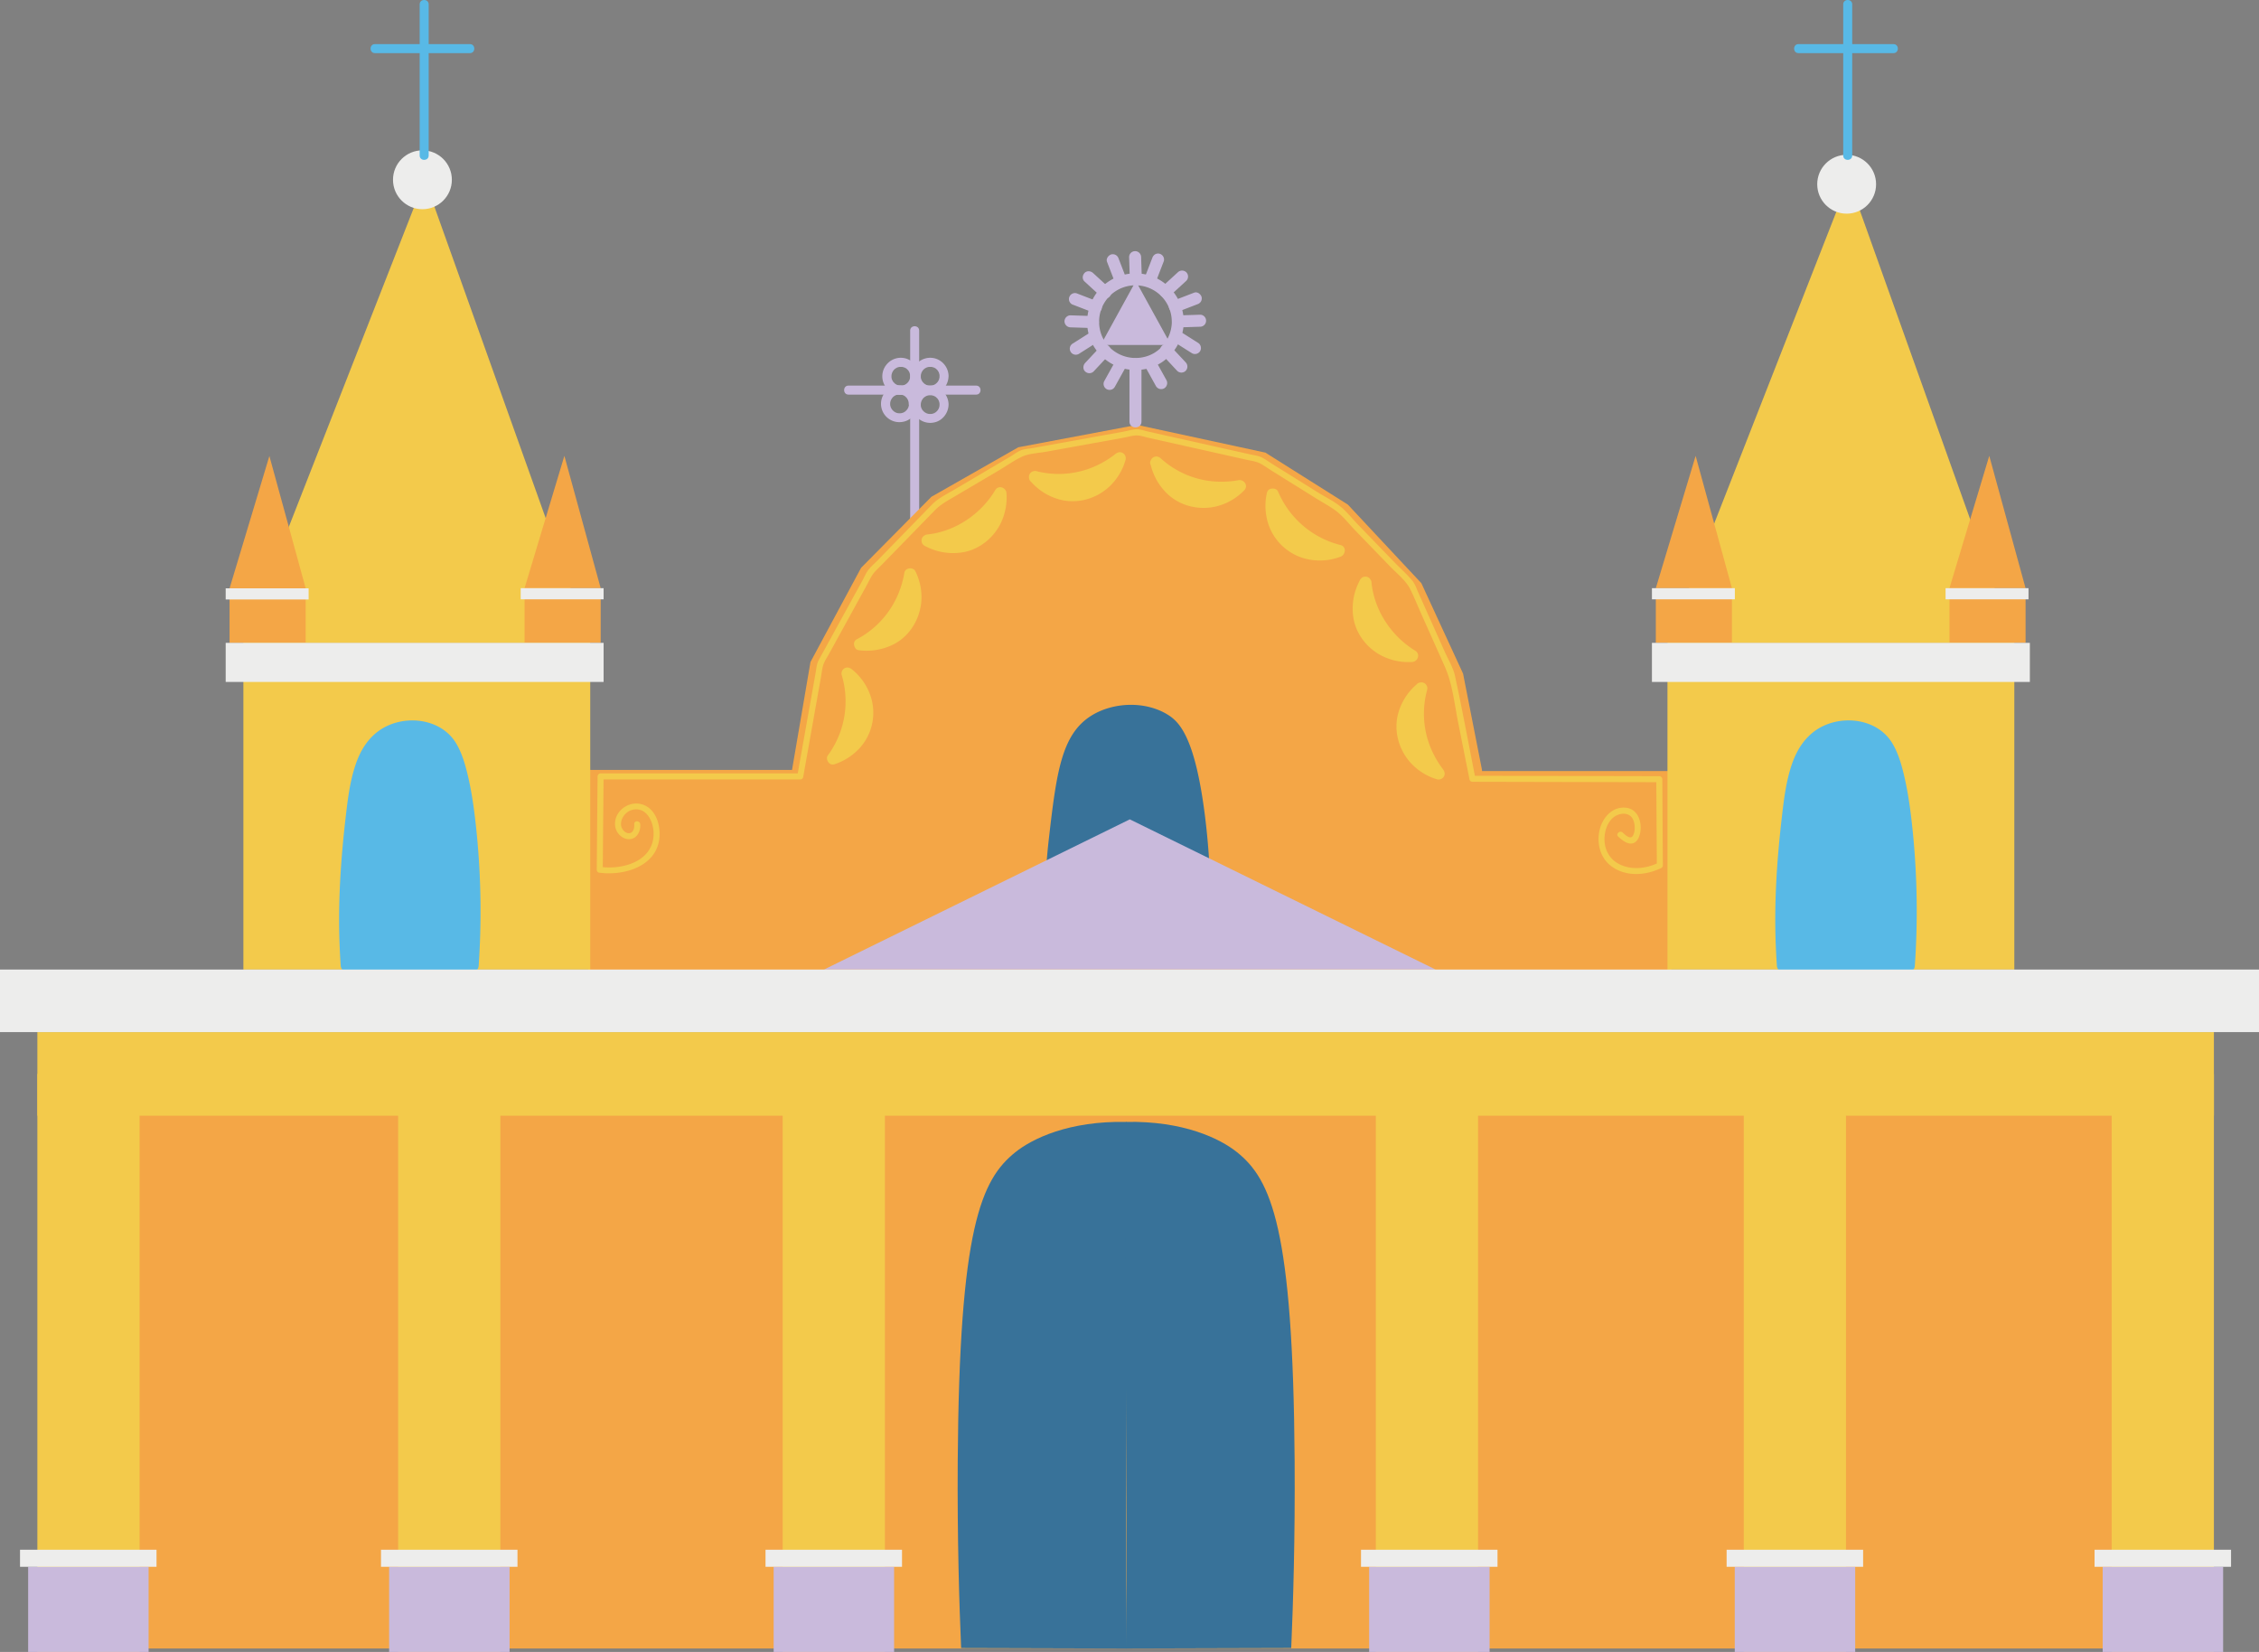 <svg id="Capa_1" data-name="Capa 1" xmlns="http://www.w3.org/2000/svg" viewBox="0 0 1916.75 1401.49"><rect x="0" y="0" width="1916.75" height="1401.49" fill="#808080" stroke="none"/><defs><style>.cls-1{fill:#f3ca4b;}.cls-2{fill:#f4a646;}.cls-3{fill:#c9badc;}.cls-4{fill:#ededec;}.cls-5{fill:#387299;}.cls-6{fill:#5b3d1d;}.cls-7{fill:#58b9e6;}</style></defs><polyline class="cls-1" points="206.5 545.39 360.44 152.52 500.82 545.39"/><polyline class="cls-1" points="1414.83 545.39 1568.77 152.52 1709.15 545.39"/><rect class="cls-2" x="194.79" y="499.12" width="64.58" height="46.39"/><polyline class="cls-2" points="194.79 499.12 228.57 386.87 259.37 499.12"/><rect class="cls-2" x="445.09" y="498.99" width="64.58" height="46.39"/><polyline class="cls-2" points="445.09 498.99 478.87 386.74 509.67 498.99"/><rect class="cls-2" x="1404.95" y="498.99" width="64.58" height="46.39"/><polyline class="cls-2" points="1404.95 498.99 1438.73 386.74 1469.53 498.99"/><rect class="cls-2" x="1654.11" y="498.99" width="64.58" height="46.39"/><polyline class="cls-2" points="1654.11 498.99 1687.88 386.74 1718.68 498.99"/><path class="cls-3" d="M971.68,513.39V341c0-4.91-7.64-4.92-7.64,0V513.39c0,4.92,7.64,4.93,7.64,0Z" transform="translate(-191.77 -60.54)"/><path class="cls-3" d="M911.7,395.32h108.35c4.92,0,4.92-7.64,0-7.64H911.7c-4.92,0-4.92,7.64,0,7.64Z" transform="translate(-191.77 -60.54)"/><path class="cls-3" d="M988.94,379.75c0,.33,0,.65,0,1,0,.73,0,.09,0-.06-.1.52-.21,1-.36,1.54-.09.3-.2.59-.31.88,0-.14.33-.67,0-.06s-.6,1.06-.94,1.58c-.5.76.36-.24-.07.07a4.61,4.61,0,0,0-.51.57c-.18.18-1.33,1.15-.61.61a11.74,11.74,0,0,1-1.28.84l-.55.29c-.62.36.54-.13-.37.16-.51.15-1,.31-1.52.42-.22.05-.93.12-.09,0l-.81.06c-.55,0-1.08,0-1.63,0s.88.2-.09,0c-.31-.07-.62-.13-.93-.22s-.59-.19-.89-.29-.59-.32,0,0c-.45-.24-.92-.46-1.35-.74-.22-.13-.42-.3-.64-.43-.48-.29.61.6-.06-.07-.43-.43-.85-.87-1.28-1.31.5.51.15.22,0,0s-.35-.5-.51-.77-.77-1.59-.43-.75a10.79,10.79,0,0,1-.48-1.49c-.06-.2-.09-.41-.14-.62-.17-.74,0,.6,0-.41a10.44,10.44,0,0,1,0-1.48c0-.17.19-1.19,0-.26l.12-.63c.12-.51.28-1,.45-1.5.3-.95-.39.62.1-.23.15-.27.29-.55.44-.81l.42-.65c.12-.19.58-.68,0-.08.34-.38.68-.76,1.05-1.11l.32-.29c-.44.37.33-.24.35-.25a14.16,14.16,0,0,1,1.61-.91c-.13.07-.73.26,0,0l.89-.29.61-.15s1-.19.44-.1.44,0,.46,0c.27,0,.54,0,.82,0s.54,0,.81,0c.9,0-.53-.16.26,0,.61.16,1.21.32,1.81.51.88.29-.33-.28.09,0s.66.33,1,.51l.52.33.5.35c-.37-.28-.39-.29-.06,0l1.08,1.08c.69.69-.37-.63.17.18.17.26.34.51.5.78s.29.54.44.81c.39.68-.16-.6.11.23.19.6.35,1.2.51,1.81,0,.18.07.73,0-.06,0,.43.07.86.07,1.3a3.83,3.83,0,0,0,7.65,0,15.81,15.81,0,0,0-10.35-14.66,15.55,15.55,0,0,0-17.06,4.55A15.55,15.55,0,0,0,984.12,395c7.24-1.3,12.37-8.06,12.47-15.25a3.83,3.83,0,0,0-7.65,0Z" transform="translate(-191.77 -60.54)"/><path class="cls-3" d="M964,379.75c0,.33,0,.65,0,1,0,.73,0,.09,0-.06a11.85,11.85,0,0,1-.36,1.54c-.09.3-.2.59-.31.88,0-.14.34-.67,0-.06s-.6,1.06-.94,1.58c-.5.76.36-.24-.06.07a5.68,5.68,0,0,0-.52.57c-.18.18-1.32,1.15-.6.61a11,11,0,0,1-1.29.84l-.55.29c-.62.36.54-.13-.37.16-.5.15-1,.31-1.51.42-.22.05-.94.12-.09,0l-.81.06c-.55,0-1.09,0-1.64,0s.89.2-.09,0c-.31-.07-.62-.13-.93-.22s-.59-.19-.89-.29-.59-.32.05,0c-.45-.24-.91-.46-1.35-.74-.22-.13-.42-.3-.63-.43-.49-.29.6.6-.07-.07-.43-.43-.85-.87-1.28-1.31.5.51.16.22,0,0s-.35-.5-.5-.77-.78-1.59-.44-.75a10.79,10.79,0,0,1-.48-1.49c0-.2-.09-.41-.14-.62-.17-.74,0,.6,0-.41a12.18,12.18,0,0,1,0-1.48c0-.17.19-1.19,0-.26l.12-.63c.12-.51.29-1,.45-1.5.3-.95-.39.62.1-.23.16-.27.29-.55.45-.81s.27-.43.41-.65.58-.68,0-.08c.34-.38.68-.76,1.06-1.11,0,0,.75-.68.31-.29s.33-.24.35-.25a15.07,15.07,0,0,1,1.61-.91c-.13.07-.72.26-.05,0l.89-.29.62-.15s1-.19.43-.1.44,0,.46,0c.27,0,.54,0,.82,0s.54,0,.81,0c.9,0-.53-.16.26,0,.61.16,1.21.32,1.82.51.88.29-.34-.28.08,0s.66.33,1,.51l.51.33.51.35c-.37-.28-.39-.29-.07,0l1.09,1.08c.69.69-.38-.63.16.18.17.26.34.51.5.78s.29.54.44.81c.4.68-.16-.6.11.23.2.6.35,1.2.51,1.81,0,.18.07.73,0-.06,0,.43.06.86.07,1.3a3.82,3.82,0,1,0,7.64,0,15.81,15.81,0,0,0-10.35-14.66,15.55,15.55,0,0,0-17.06,4.55A15.56,15.56,0,0,0,959.21,395c7.24-1.3,12.37-8.06,12.47-15.25a3.82,3.82,0,1,0-7.64,0Z" transform="translate(-191.77 -60.54)"/><path class="cls-3" d="M963,403.26c0,.33,0,.65,0,1,0,.73,0,.09,0-.06a13.79,13.79,0,0,1-.37,1.54,9.18,9.18,0,0,1-.31.88c.06-.14.34-.67,0-.06s-.61,1.06-1,1.58c-.5.76.36-.24-.06.07a5.68,5.68,0,0,0-.52.57c-.17.18-1.32,1.15-.6.61a11,11,0,0,1-1.29.84l-.54.29c-.63.36.54-.13-.38.16-.5.15-1,.31-1.51.42-.22,0-.93.12-.09,0l-.81.06c-.55,0-1.09,0-1.63-.05s.88.21-.1,0c-.31-.07-.62-.13-.92-.22s-.6-.19-.9-.29-.59-.32.06,0c-.46-.25-.92-.46-1.36-.74-.21-.13-.41-.3-.63-.43-.48-.29.6.59-.06-.07-.44-.43-.86-.88-1.28-1.31.49.5.15.22,0,0s-.34-.51-.5-.77-.77-1.59-.44-.75a12.33,12.33,0,0,1-.48-1.49c-.05-.2-.09-.41-.14-.62-.17-.74,0,.6-.05-.41a14.63,14.63,0,0,1,0-1.48c0-.17.19-1.19,0-.27,0-.2.07-.41.12-.62.11-.51.28-1,.44-1.51.31-.94-.38.63.11-.22.15-.27.28-.55.44-.81s.28-.43.42-.65.58-.68,0-.08c.34-.38.67-.76,1-1.11,0,0,.75-.68.31-.3s.34-.23.36-.24a13.34,13.34,0,0,1,1.61-.91c-.13.07-.73.26-.06,0l.9-.29c.2-.05.4-.11.61-.15,0,0,1-.19.43-.1s.45,0,.46,0c.27,0,.55,0,.82,0s.54,0,.82,0c.89,0-.54-.16.25,0,.62.16,1.22.32,1.82.51.88.29-.34-.28.09,0a9.55,9.55,0,0,0,.95.51c.17.1.35.21.52.33l.5.35c-.37-.28-.39-.29-.06,0l1.08,1.09c.69.69-.38-.63.16.18.17.26.35.51.5.78s.29.54.45.81c.39.68-.16-.6.1.22.2.61.36,1.2.51,1.82.05.18.07.73,0-.06,0,.43.06.86.07,1.3a3.82,3.82,0,1,0,7.64,0,15.82,15.82,0,0,0-10.34-14.66,15.57,15.57,0,0,0-17.07,4.55,15.56,15.56,0,0,0,15,25.36c7.24-1.3,12.36-8.06,12.46-15.25a3.85,3.85,0,0,0-3.82-3.82A3.89,3.89,0,0,0,963,403.26Z" transform="translate(-191.77 -60.54)"/><path class="cls-3" d="M988.94,403.83c0,.33,0,.66,0,1,0,.74,0,.1,0-.05-.1.52-.21,1-.36,1.54-.09.29-.2.59-.31.88,0-.14.33-.68,0-.07s-.6,1.07-.94,1.59c-.5.76.36-.25-.07.07a4,4,0,0,0-.51.57c-.18.18-1.33,1.15-.61.61a11.74,11.74,0,0,1-1.28.84l-.55.28c-.62.36.54-.12-.37.16-.51.16-1,.32-1.52.43-.22,0-.93.12-.09,0l-.81.06c-.55,0-1.08,0-1.63-.05s.88.2-.09,0c-.31-.07-.62-.13-.93-.22s-.59-.19-.89-.29-.59-.32,0,0c-.45-.25-.92-.46-1.35-.74-.22-.14-.42-.3-.64-.43-.48-.29.61.59-.06-.07l-1.28-1.32c.5.51.15.22,0,.05s-.35-.51-.51-.77-.77-1.6-.43-.75a11.24,11.24,0,0,1-.48-1.49c-.06-.21-.09-.41-.14-.62-.17-.74,0,.59,0-.42a10.3,10.3,0,0,1,0-1.47c0-.17.19-1.19,0-.27l.12-.62a15.44,15.44,0,0,1,.45-1.51c.3-.94-.39.63.1-.23.15-.26.29-.54.44-.81l.42-.64c.12-.19.58-.68,0-.08.34-.39.68-.76,1.05-1.11,0,0,.76-.68.32-.3s.33-.23.35-.24a14.16,14.16,0,0,1,1.61-.91c-.13.06-.73.26,0,0,.3-.1.59-.21.89-.29s.41-.11.61-.15c0,0,1-.19.44-.1s.44,0,.46,0c.27,0,.54,0,.82,0l.81,0c.9,0-.53-.16.26,0,.61.16,1.21.31,1.81.51.88.28-.33-.29.09,0s.66.33,1,.51a5.69,5.69,0,0,1,.52.33l.5.35c-.37-.28-.39-.29-.06,0l1.08,1.08c.69.69-.37-.63.17.19.17.26.34.51.5.77s.29.55.44.81c.39.69-.16-.59.11.23.19.61.35,1.2.51,1.82,0,.18.07.73,0-.07,0,.44.07.87.07,1.3a3.83,3.83,0,1,0,7.65,0,15.83,15.83,0,0,0-10.35-14.66,15.58,15.58,0,0,0-17.06,4.56,15.56,15.56,0,0,0,14.94,25.36c7.24-1.31,12.37-8.06,12.47-15.26a3.83,3.83,0,0,0-7.65,0Z" transform="translate(-191.77 -60.54)"/><rect class="cls-2" x="49.66" y="943.63" width="1815.88" height="454.94"/><path class="cls-2" d="M1610,714.71H1449.24l0-1q-8-40.83-16.06-81.67l-35.38-76.71q-31.18-33.35-62.38-66.7l-70-44.11L1156.53,421l-100.71,19-73.75,42L922.4,542.27,879.45,622.2Q871.62,668,863.8,713.72h-173V884.87H919.11l474.14,1H1610Z" transform="translate(-191.77 -60.54)"/><rect class="cls-1" x="206.51" y="545.39" width="294.31" height="277.16"/><rect class="cls-4" x="191.5" y="545.39" width="320.66" height="33.16"/><rect class="cls-1" x="1414.83" y="545.39" width="294.31" height="277.16"/><rect class="cls-4" x="1401.66" y="545.39" width="320.66" height="33.16"/><rect class="cls-1" x="31.7" y="911.09" width="86.73" height="490.4"/><rect class="cls-1" x="337.82" y="911.09" width="86.73" height="490.4"/><rect class="cls-1" x="1791.76" y="911.09" width="86.73" height="490.4"/><rect class="cls-1" x="1479.58" y="911.09" width="86.73" height="490.4"/><rect class="cls-1" x="1167.39" y="911.09" width="86.73" height="490.4"/><rect class="cls-1" x="664.09" y="911.09" width="86.73" height="490.4"/><path class="cls-5" d="M1080,878.65a544.35,544.35,0,0,1,1.68-106.14c6.5-56.6,10.71-89,36.15-104.85,18.81-11.7,46.28-12.48,65.08-.6,9.77,6.18,23,19.43,31.33,86.17a613,613,0,0,1,2.61,125.55Z" transform="translate(-191.77 -60.54)"/><path class="cls-6" d="M1212.65,1035.23" transform="translate(-191.77 -60.54)"/><path class="cls-6" d="M1212.65,1040.33c6.55,0,6.56-10.19,0-10.19s-6.57,10.19,0,10.19Z" transform="translate(-191.77 -60.54)"/><path class="cls-7" d="M485.94,879.71a590.41,590.41,0,0,1,1.31-97.87c5.07-52.19,8.36-82.09,28.24-96.68,14.69-10.78,36.15-11.51,50.83-.55,7.64,5.7,17.94,17.91,24.48,79.45a665.21,665.21,0,0,1,2,115.76Z" transform="translate(-191.77 -60.54)"/><path class="cls-7" d="M491,879.71c-2.43-36-1.31-71.74,2.26-107.57C494.9,756,496.41,739.8,500,724c.7-3.13,1.5-6.24,2.44-9.3.43-1.38.88-2.76,1.37-4.12.23-.65.48-1.31.73-2,.1-.26.82-2,.55-1.38a57.62,57.62,0,0,1,3.63-7.08c.6-1,1.23-1.95,1.89-2.89.13-.18,1.19-1.58.55-.77.46-.59.94-1.16,1.43-1.72a41.52,41.52,0,0,1,5.11-4.9c.76-.62.19-.15,0,0l1-.72q1.26-.89,2.58-1.68a37.36,37.36,0,0,1,5.32-2.69,39.92,39.92,0,0,1,23.56-2,35.58,35.58,0,0,1,11.07,4.53c.87.54,1.7,1.15,2.54,1.74.52.36.45.71-.4-.32a7.69,7.69,0,0,0,1,.84,29,29,0,0,1,2.26,2.17c.35.38.69.78,1,1.17.19.22.36.47.55.68-.3-.34-.61-.86,0,0a53.17,53.17,0,0,1,4.68,8.29c.14.31.71,1.66.19.42.2.47.39.93.57,1.4.43,1.07.83,2.15,1.21,3.23.85,2.43,1.61,4.88,2.3,7.36,4.24,15.11,6.44,30.8,8.19,46.36a661.62,661.62,0,0,1,3.31,103.33q-.36,8-.9,15.89l5.1-5.09-106.9-.12c-6.56,0-6.57,10.19,0,10.2l106.9.11a5.2,5.2,0,0,0,5.09-5.1,671.07,671.07,0,0,0-1.55-111.08c-1.71-17.23-3.83-34.58-7.91-51.43-2.2-9.11-5-18.56-9.93-26.6-13.53-21.9-46.19-24.5-66-9.68-9.45,7.07-15.28,17.05-19,28.08-4.91,14.39-6.73,29.8-8.47,44.83-4.2,36.26-6.61,72.54-5.11,109.06q.33,8.36.91,16.71a5.22,5.22,0,0,0,5.1,5.1C488.55,884.81,491.22,882.47,491,879.71Z" transform="translate(-191.77 -60.54)"/><path class="cls-7" d="M1704.54,879.71a591.52,591.52,0,0,1,1.31-97.87c5.08-52.19,8.37-82.09,28.24-96.68,14.7-10.78,36.16-11.51,50.84-.55,7.64,5.7,17.93,17.91,24.47,79.45a665.21,665.21,0,0,1,2,115.76Z" transform="translate(-191.77 -60.54)"/><path class="cls-7" d="M1709.64,879.71c-2.44-36-1.32-71.74,2.26-107.57,1.6-16.1,3.11-32.34,6.67-48.16.71-3.13,1.5-6.24,2.45-9.3.42-1.38.87-2.76,1.36-4.12.24-.65.48-1.31.73-2,.11-.26.83-2,.55-1.38a60.55,60.55,0,0,1,3.63-7.08c.6-1,1.23-1.95,1.89-2.89.13-.18,1.19-1.58.56-.77.46-.59.93-1.16,1.43-1.72a41.52,41.52,0,0,1,5.11-4.9c.75-.62.18-.15,0,0l1-.72c.84-.59,1.69-1.15,2.57-1.68a38.45,38.45,0,0,1,5.32-2.69,40,40,0,0,1,23.57-2,35.52,35.52,0,0,1,11.06,4.53c.88.54,1.7,1.15,2.55,1.74.52.36.44.71-.41-.32a8.38,8.38,0,0,0,1,.84,27.28,27.28,0,0,1,2.26,2.17c.36.38.69.78,1,1.17.19.22.36.47.55.68-.3-.34-.61-.86,0,0a52.38,52.38,0,0,1,4.68,8.29c.14.31.72,1.66.2.42l.57,1.4c.42,1.07.82,2.15,1.2,3.23.85,2.43,1.61,4.88,2.31,7.36,4.24,15.11,6.44,30.8,8.18,46.36a661.62,661.62,0,0,1,3.31,103.33c-.23,5.3-.54,10.6-.89,15.89l5.09-5.09-106.9-.12c-6.56,0-6.57,10.19,0,10.2l106.9.11a5.22,5.22,0,0,0,5.1-5.1A672.16,672.16,0,0,0,1815,768.74c-1.7-17.23-3.83-34.58-7.9-51.43-2.2-9.11-5-18.56-9.94-26.6-13.52-21.9-46.18-24.5-66-9.68-9.44,7.07-15.28,17.05-19.05,28.08-4.91,14.39-6.73,29.8-8.47,44.83-4.2,36.26-6.61,72.54-5.11,109.06q.35,8.36.91,16.71a5.22,5.22,0,0,0,5.1,5.1C1707.15,884.81,1709.82,882.47,1709.64,879.71Z" transform="translate(-191.77 -60.54)"/><rect class="cls-3" x="23.89" y="1329.24" width="102.2" height="72.25"/><rect class="cls-4" x="16.99" y="1314.77" width="115.82" height="14.47"/><rect class="cls-3" x="330.17" y="1329.24" width="102.2" height="72.25"/><rect class="cls-4" x="323.27" y="1314.77" width="115.82" height="14.47"/><rect class="cls-3" x="656.44" y="1329.24" width="102.2" height="72.25"/><rect class="cls-4" x="649.54" y="1314.77" width="115.82" height="14.47"/><rect class="cls-3" x="1161.71" y="1329.24" width="102.2" height="72.25"/><rect class="cls-4" x="1154.81" y="1314.77" width="115.82" height="14.47"/><rect class="cls-3" x="1471.93" y="1329.24" width="102.2" height="72.25"/><rect class="cls-4" x="1465.03" y="1314.77" width="115.82" height="14.47"/><rect class="cls-3" x="1784.12" y="1329.24" width="102.2" height="72.25"/><rect class="cls-4" x="1777.22" y="1314.77" width="115.82" height="14.47"/><polyline class="cls-3" points="704.98 822.54 1218.1 822.54 958.63 695.13 699.16 822.54"/><path class="cls-3" d="M1186.07,333.46c-.12,12.59-7.93,24.54-20,28.89a31.35,31.35,0,0,1-34.75-9.27c-8.28-9.83-9.19-24.42-2.68-35.38a30.85,30.85,0,0,1,57.38,15.76c.07,6.56,10.26,6.57,10.19,0a41.62,41.62,0,0,0-27.11-38.6,41.2,41.2,0,0,0-45.41,12.29c-10.93,13.4-12.74,32.58-3.68,47.51a41.58,41.58,0,0,0,43.5,19c19-3.72,32.52-21.12,32.7-40.19C1196.33,326.9,1186.14,326.9,1186.07,333.46Z" transform="translate(-191.77 -60.54)"/><path class="cls-3" d="M1150.12,369.41v48.81c0,6.55,10.19,6.56,10.19,0V369.41c0-6.56-10.19-6.57-10.19,0Z" transform="translate(-191.77 -60.54)"/><path class="cls-3" d="M1138.17,366.84l-8.1,14.61-1.15,2.08a5.1,5.1,0,1,0,8.8,5.15l8.09-14.61L1147,372a5.1,5.1,0,1,0-8.8-5.14Z" transform="translate(-191.77 -60.54)"/><path class="cls-3" d="M1125.5,354.56l-11.41,12.21-1.59,1.7c-1.82,1.95-2.08,5.31,0,7.21a5.16,5.16,0,0,0,7.2,0l11.42-12.21,1.59-1.7a5.1,5.1,0,1,0-7.21-7.21Z" transform="translate(-191.77 -60.54)"/><path class="cls-3" d="M1118.24,341.71l-14.11,8.94-2,1.26a5.1,5.1,0,1,0,5.15,8.8l14.1-8.95,2-1.25c2.25-1.43,3.36-4.6,1.83-7a5.17,5.17,0,0,0-7-1.83Z" transform="translate(-191.77 -60.54)"/><path class="cls-3" d="M1119.12,328.67l-16.64-.53-2.4-.08a5.12,5.12,0,0,0-5.09,5.09,5.19,5.19,0,0,0,5.09,5.1l16.64.54,2.4.08a5.15,5.15,0,0,0,5.09-5.1,5.21,5.21,0,0,0-5.09-5.1Z" transform="translate(-191.77 -60.54)"/><path class="cls-3" d="M1123,316.21l-15.57-6-2.21-.85a5.08,5.08,0,0,0-3.92.51,5.09,5.09,0,0,0,1.21,9.31l15.57,6,2.21.85a5.16,5.16,0,0,0,3.93-.52,5.09,5.09,0,0,0-1.22-9.31Z" transform="translate(-191.77 -60.54)"/><path class="cls-3" d="M1133.22,305l-12.28-11.27-1.75-1.6c-2-1.8-5.29-2.09-7.21,0s-2.09,5.28,0,7.21l12.29,11.27,1.75,1.6c2,1.8,5.29,2.09,7.2,0a5.16,5.16,0,0,0,0-7.21Z" transform="translate(-191.77 -60.54)"/><path class="cls-3" d="M1147.76,297.67l-6-15.55-.85-2.21a5.55,5.55,0,0,0-2.34-3,5.25,5.25,0,0,0-3.93-.52c-2.41.78-4.59,3.61-3.56,6.27l6,15.55.86,2.21a5.49,5.49,0,0,0,2.34,3.05,5.19,5.19,0,0,0,3.93.51c2.41-.78,4.59-3.6,3.56-6.27Z" transform="translate(-191.77 -60.54)"/><path class="cls-3" d="M1160.63,297.52l-.55-16.64-.08-2.4a5.1,5.1,0,0,0-10.19,0l.55,16.64.08,2.4c.09,2.66,2.28,5.22,5.09,5.09a5.17,5.17,0,0,0,5.1-5.09Z" transform="translate(-191.77 -60.54)"/><path class="cls-3" d="M1163.37,371.45l8.09,14.61,1.16,2.09a5.14,5.14,0,0,0,7,1.82,5.2,5.2,0,0,0,1.83-7l-8.09-14.61-1.16-2.08a5.14,5.14,0,0,0-7-1.83,5.2,5.2,0,0,0-1.83,7Z" transform="translate(-191.77 -60.54)"/><path class="cls-3" d="M1177.63,361.24,1189,373.45l1.59,1.7a5.15,5.15,0,0,0,7.21,0,5.2,5.2,0,0,0,0-7.21l-11.42-12.21-1.59-1.7a5.13,5.13,0,0,0-7.2,0,5.2,5.2,0,0,0,0,7.21Z" transform="translate(-191.77 -60.54)"/><path class="cls-3" d="M1187,350l14.1,8.94,2,1.25a5.14,5.14,0,0,0,7-1.82,5.22,5.22,0,0,0-1.82-7l-14.11-8.94-2-1.25a5.13,5.13,0,0,0-7,1.83,5.2,5.2,0,0,0,1.83,7Z" transform="translate(-191.77 -60.54)"/><path class="cls-3" d="M1191.22,338.33l16.64-.54,2.4-.07a5.1,5.1,0,0,0,0-10.19l-16.64.53-2.4.08a5.1,5.1,0,0,0,0,10.19Z" transform="translate(-191.77 -60.54)"/><path class="cls-3" d="M1190,325.5l15.56-6,2.21-.85a5.49,5.49,0,0,0,3-2.34,5.19,5.19,0,0,0,.51-3.93c-.78-2.41-3.6-4.58-6.26-3.56l-15.57,6-2.21.85a5.53,5.53,0,0,0-3,2.34,5.17,5.17,0,0,0-.51,3.92c.78,2.42,3.6,4.59,6.27,3.56Z" transform="translate(-191.77 -60.54)"/><path class="cls-3" d="M1184.32,311.63l12.29-11.27,1.74-1.61a5.12,5.12,0,0,0,0-7.2,5.19,5.19,0,0,0-7.2,0l-12.29,11.27-1.75,1.6a5.14,5.14,0,0,0,0,7.21,5.22,5.22,0,0,0,7.21,0Z" transform="translate(-191.77 -60.54)"/><path class="cls-3" d="M1172.41,299.85l6-15.55.86-2.21a5.11,5.11,0,0,0-.52-3.93,5.24,5.24,0,0,0-3-2.34,5.18,5.18,0,0,0-3.93.51,5.84,5.84,0,0,0-2.34,3.05l-6,15.55-.86,2.21a5.1,5.1,0,0,0,7.49,5.76,5.94,5.94,0,0,0,2.34-3Z" transform="translate(-191.77 -60.54)"/><polygon class="cls-3" points="933.95 292.67 993.58 292.67 963.76 238.49 933.95 292.67"/><circle class="cls-4" cx="1566.88" cy="156.3" r="24.97"/><circle class="cls-4" cx="358.43" cy="152.52" r="24.97"/><path class="cls-7" d="M1763.37,192.47V64.23c0-4.92-7.64-4.92-7.64,0V192.47c0,4.92,7.64,4.92,7.64,0Z" transform="translate(-191.77 -60.54)"/><path class="cls-7" d="M1717.77,105.61h80.61c4.92,0,4.93-7.65,0-7.65h-80.61c-4.91,0-4.92,7.65,0,7.65Z" transform="translate(-191.77 -60.54)"/><path class="cls-1" d="M729.92,759.79c.31,3.36-.92,8.27-5.42,7.54-3-.48-5.49-3.88-5.77-6.78-.55-5.7,4-11.56,9.44-12.91,12-3,17.94,9.64,18.17,19.46.54,23.69-25.44,31.55-45,28.88l1.87,2.46q.36-39.59.71-79.18l-2.54,2.55h169.4a2.56,2.56,0,0,0,2.46-1.87q7.6-42.7,15.2-85.42c.66-3.74.94-7.89,2.45-11.4,1.15-2.65,2.88-5.24,4.27-7.77q5.54-10.1,11.09-20.18,10.23-18.64,20.47-37.27c1.69-3.08,3.21-6.37,5.11-9.32,2.1-3.26,5.21-5.91,7.9-8.67l14.88-15.27L985,493.46c5.11-5.24,11.31-8.47,17.57-12.17l19.85-11.71,16.79-9.91c6.51-3.84,13-8.56,19.85-11.72,6-2.76,13.9-3,20.39-4.17l23-4.17,42.48-7.7c3.45-.63,7.12-1.72,10.62-1.93s7.37,1.24,10.8,2l20.76,4.64,43.26,9.69,19,4.26c3.72.83,7.87,1.29,11.3,3,3.69,1.86,7.17,4.47,10.68,6.66l36.6,22.81c5.55,3.46,11.47,6.64,16.78,10.46,6.33,4.57,11.6,11.5,17,17.11l29.57,30.55c5.74,5.93,13.41,11.91,17.09,19.32,3.44,6.94,6.35,14.22,9.51,21.3q9.88,22.11,19.76,44.24c6.55,14.66,8.21,31.69,11.34,47.41q4.83,24.25,9.67,48.5a2.55,2.55,0,0,0,2.45,1.87l158.55.34-2.55-2.55q.22,36.55.46,73.11l1.26-2.2c-10.9,5.34-24.65,6.66-35.3-.1-9.32-5.92-12.17-17.34-9.32-27.66,1.31-4.75,3.92-9.38,8.28-11.91,5.48-3.17,12.72-2.83,15.21,3.69,1.42,3.73,1.63,9.09-.26,12.72-2.19,4.22-6.71-.46-9-2.48s-6.07,1.44-3.6,3.6c3.11,2.72,7.35,6.52,11.87,5.73,3.49-.62,5.36-4,6.28-7.17,2.67-9.16-.69-21.92-11.58-23.12-12.22-1.34-20.76,9.5-22.73,20.41s1.2,22.5,10.42,29.29c12.36,9.12,29.12,7.86,42.32,1.4a2.51,2.51,0,0,0,1.26-2.2l-.45-73.11a2.59,2.59,0,0,0-2.55-2.55l-158.55-.34,2.46,1.87c-5.75-28.85-11-57.85-17.26-86.59-1.51-7-5.75-13.87-8.65-20.37l-9.15-20.48-9.15-20.48q-2.19-4.9-4.39-9.83c-1.4-3.13-2.5-6.69-4.67-9.34-4.62-5.65-10.33-10.68-15.4-15.92s-10.27-10.61-15.4-15.91l-15.41-15.92c-4.88-5.05-9.57-11.08-15-15.48-5.78-4.64-13-8.15-19.32-12.08l-19.07-11.88-19.06-11.89c-3-1.88-6-4.1-9.15-5.7s-6.7-1.93-10-2.67L1166,426.69c-3-.68-6.56-2-9.67-2-3.55.06-7.46,1.34-11,2l-22.12,4-44.25,8-10.62,1.92c-3.31.6-7.22.77-10.34,2s-6.23,3.68-9.16,5.41l-9.93,5.86-38.17,22.52c-6.29,3.72-13,6.89-18.12,12.14l-15.5,15.91q-15.51,15.9-31,31.81c-2.43,2.48-5.34,4.88-7.45,7.63s-3.46,6.1-5.08,9.06L912.91,572.4q-10.65,19.41-21.32,38.82c-1.7,3.1-3.44,6.19-5.12,9.32-1.78,3.32-2,7.18-2.66,10.87l-3.87,21.79q-3.88,21.79-7.76,43.58l-3.87,21.79,2.45-1.87H701.36a2.59,2.59,0,0,0-2.55,2.55q-.36,39.59-.71,79.18a2.55,2.55,0,0,0,1.87,2.45c22.52,3.08,51.68-6.16,51.48-33.21-.08-10.69-5-22.89-16.62-25.13-11.1-2.15-22.74,7.37-21.07,19.09.81,5.66,6,11,11.91,10.86,6.58-.15,9.89-6.89,9.34-12.71-.3-3.24-5.4-3.27-5.09,0Z" transform="translate(-191.77 -60.54)"/><path class="cls-1" d="M898.57,704c1.64-.52,21.69-7.24,27.59-27.57,4.64-16-1.4-33.74-15.3-44.49a82.64,82.64,0,0,1,.63,45.77A80.73,80.73,0,0,1,898.57,704Z" transform="translate(-191.77 -60.54)"/><path class="cls-1" d="M899.92,708.89a49.92,49.92,0,0,0,22-14.52,44.61,44.61,0,0,0,8.46-43.53,48.83,48.83,0,0,0-15.9-22.54c-1.81-1.42-4.06-2-6.18-.79a5.19,5.19,0,0,0-2.34,5.75,77.3,77.3,0,0,1-11.78,68.14c-1.63,2.22-.37,5.69,1.83,7,2.58,1.52,5.33.4,7-1.83,16-21.75,20.47-50.19,12.81-76l-8.52,5c10.44,8.23,16.83,21,15.09,34.48-1.46,11.38-8.89,20.4-18,25.74-1.75,1-3.56,1.89-5.4,2.73,1.39-.63-.16,0-.7.25l-1,.35C891,701.05,893.65,710.89,899.92,708.89Z" transform="translate(-191.77 -60.54)"/><path class="cls-1" d="M921.52,607.21c1.7.25,22.61,2.95,36.79-12.76,11.16-12.35,13.51-31,5.76-46.68A83,83,0,0,1,944.6,589.2,80.7,80.7,0,0,1,921.52,607.21Z" transform="translate(-191.77 -60.54)"/><path class="cls-1" d="M920.16,612.13a51,51,0,0,0,27.84-4c14.59-6.5,23.81-20.92,25.46-36.55a49.25,49.25,0,0,0-5-26.41c-1.82-3.78-8.61-3.05-9.32,1.22-4,24.1-18.49,44.94-40.2,56.39-5.81,3.06-.66,11.86,5.14,8.8A87,87,0,0,0,969,549.13l-9.31,1.21a37.7,37.7,0,0,1-1.78,36.31,33.42,33.42,0,0,1-13.49,12A40.16,40.16,0,0,1,931,602.27a48.26,48.26,0,0,1-6.13.13c-.7,0-1.39-.08-2.09-.14-1.16-.09-.86-.1.12,0-2.72-.39-5.47.67-6.27,3.56C916,608.25,917.42,611.73,920.16,612.13Z" transform="translate(-191.77 -60.54)"/><path class="cls-1" d="M978.84,519.1c1.5.86,20.14,11.09,39.23,1.56,15-7.49,24.06-24.08,22.57-41.69a83.61,83.61,0,0,1-33.51,31.72A81.41,81.41,0,0,1,978.84,519.1Z" transform="translate(-191.77 -60.54)"/><path class="cls-1" d="M976.24,523.54a50.27,50.27,0,0,0,32.18,5.61c14.59-2.33,27.27-12.84,33.17-26.24a50,50,0,0,0,4.19-23.94c-.37-4.93-6.83-7.19-9.57-2.6-12.1,20.26-33.61,34.93-57.37,37.6-2.76.3-5.14,2.13-5.14,5.13,0,2.54,2.36,5.45,5.14,5.14a88.41,88.41,0,0,0,66.24-42.68L1035.5,479c1.12,14.7-5.52,29.35-18.72,36.57a34.69,34.69,0,0,1-23.56,3.28,50.39,50.39,0,0,1-8.5-2.55c-.89-.35.49.26-.75-.32l-1.21-.58c-.45-.22-.89-.46-1.33-.7C975.67,511.4,970.49,520.27,976.24,523.54Z" transform="translate(-191.77 -60.54)"/><path class="cls-1" d="M1069.92,465.28c1.11,1.34,15,17.44,36.2,15.19,16.69-1.77,31-14.15,35.74-31.17a83.65,83.65,0,0,1-42.5,18A81.38,81.38,0,0,1,1069.92,465.28Z" transform="translate(-191.77 -60.54)"/><path class="cls-1" d="M1066.28,468.92a49.74,49.74,0,0,0,24.36,15.36c15.16,4.13,31.44-.52,42.77-11.24a49.92,49.92,0,0,0,13.4-22.37,5.23,5.23,0,0,0-2.36-5.8c-2.12-1.24-4.42-.64-6.23.8-.1.08-1.23,1-.67.54s-.7.53-.82.61c-.76.57-1.53,1.13-2.31,1.67q-3,2.1-6.21,3.93a78.16,78.16,0,0,1-16.26,7,76.51,76.51,0,0,1-40.67.87c-6.41-1.61-9.15,8.3-2.73,9.91,27.09,6.79,55.27,0,76.94-17.31l-8.59-5c-3.42,11.84-12.26,22-24.15,25.87-11.62,3.77-23.18.85-32.8-6.15,0,0-.68-.51-.28-.2s-.63-.51-.6-.49c-.4-.33-.8-.66-1.19-1-.71-.62-1.41-1.26-2.08-1.92a31.8,31.8,0,0,1-2.25-2.4c-1.78-2.13-5.43-1.84-7.27,0C1064.18,463.76,1064.5,466.78,1066.28,468.92Z" transform="translate(-191.77 -60.54)"/><path class="cls-1" d="M1172.93,452.93c.35,1.71,5,22.45,24.71,30.51,15.54,6.33,34,2.18,46.23-10.56a83.56,83.56,0,0,1-45.95-4.24A81.37,81.37,0,0,1,1172.93,452.93Z" transform="translate(-191.77 -60.54)"/><path class="cls-1" d="M1168,454.3a50.27,50.27,0,0,0,12.35,23.27c10.9,11.73,27.56,16.22,43,12.7a49.45,49.45,0,0,0,24.14-13.76c3.79-3.87-.13-9.48-5-8.58-.85.16-1.71.31-2.57.44-1.61.25-1,.17-2.55.33-2.54.28-5.1.44-7.66.49a76.05,76.05,0,0,1-53.16-19.89c-4.88-4.44-12.17,2.81-7.26,7.27a88.47,88.47,0,0,0,75.94,21.26l-5-8.58c-9.42,9.63-23.35,14.34-36.56,10.8-11.2-3-18.65-11-23.37-21-.51-1.08.07.28-.33-.78-.19-.49-.39-1-.57-1.47-.28-.79-.55-1.58-.79-2.39s-.54-1.87-.74-2.82c-.56-2.72-3.77-4.29-6.32-3.59A5.24,5.24,0,0,0,1168,454.3Z" transform="translate(-191.77 -60.54)"/><path class="cls-1" d="M1271.68,480.1c-.4,1.69-4.89,22.47,9.69,38,11.47,12.26,30,16.2,46.41,9.74a83.56,83.56,0,0,1-40-23.06A81.53,81.53,0,0,1,1271.68,480.1Z" transform="translate(-191.77 -60.54)"/><path class="cls-1" d="M1266.72,478.74a50,50,0,0,0,1.79,28,45.12,45.12,0,0,0,34,28.47,49.59,49.59,0,0,0,26.67-2.36c4.45-1.7,5.3-8.56,0-9.91a78.24,78.24,0,0,1-53-45.42c-1.08-2.56-4.85-3.12-7-1.84-2.64,1.54-2.93,4.46-1.84,7,10.61,25,33,43.48,59.17,50.15v-9.91c-12.14,4.64-25.63,3.63-36.37-3.94-9.52-6.71-14.09-18-14.18-29a53.53,53.53,0,0,1,.37-6.45c-.17,1.5.09-.52.18-1,.07-.35.14-.7.22-1C1278.12,475,1268.21,472.29,1266.72,478.74Z" transform="translate(-191.77 -60.54)"/><path class="cls-1" d="M1350.36,554.89c-.87,1.5-11.25,20.05-1.87,39.21,7.38,15.08,23.9,24.26,41.52,22.91a83.61,83.61,0,0,1-31.46-33.76A81.64,81.64,0,0,1,1350.36,554.89Z" transform="translate(-191.77 -60.54)"/><path class="cls-1" d="M1345.93,552.3a50.12,50.12,0,0,0-5.84,32.13c2.23,14.59,12.64,27.37,26,33.35a50,50,0,0,0,23.91,4.37c5-.34,7.13-6.82,2.59-9.58-20.1-12.22-34.61-33.81-37.1-57.68-.29-2.76-2.16-5.14-5.14-5.14-2.55,0-5.42,2.36-5.14,5.14a88.43,88.43,0,0,0,42.2,66.55l2.59-9.57c-14.73,1-29.29-5.79-36.41-19a34.74,34.74,0,0,1-3.06-23.59,48.47,48.47,0,0,1,2.62-8.49c-.43,1,.25-.56.34-.73.19-.41.38-.81.58-1.21s.47-.89.72-1.33C1358.11,551.74,1349.23,546.57,1345.93,552.3Z" transform="translate(-191.77 -60.54)"/><path class="cls-1" d="M1397.72,644.55c-1.36,1.09-17.69,14.69-15.81,35.94,1.48,16.71,13.61,31.21,30.54,36.27a83.73,83.73,0,0,1-17.26-42.8A81.34,81.34,0,0,1,1397.72,644.55Z" transform="translate(-191.77 -60.54)"/><path class="cls-1" d="M1394.08,640.92a49.71,49.71,0,0,0-15.59,23.61c-4.61,15.11-.25,31.55,10.2,43.17a49.65,49.65,0,0,0,22.4,14,5.21,5.21,0,0,0,5.8-2.36c1.25-2.14.61-4.4-.8-6.23.84,1.09-.08-.11-.25-.34-.3-.41-.6-.81-.89-1.22-.57-.79-1.12-1.58-1.66-2.39-1.32-2-2.57-4-3.73-6.13a78.19,78.19,0,0,1-6.83-16.65,76.46,76.46,0,0,1-.06-40.47c1.72-6.4-8.19-9.12-9.91-2.73-7.26,27-.9,55.24,16.06,77.2l5-8.59c-11.92-3.67-21.92-12.89-25.49-25a33.56,33.56,0,0,1-.22-18.56,35.09,35.09,0,0,1,3-7.44c.6-1.11,1.25-2.2,1.94-3.26.34-.53.7-1.06,1.07-1.59.17-.24,1.16-1.57.73-1a40.9,40.9,0,0,1,6.51-6.77c2.16-1.74,1.81-5.45,0-7.26C1399.21,638.78,1396.25,639.17,1394.08,640.92Z" transform="translate(-191.77 -60.54)"/><rect class="cls-4" x="191.5" y="499.12" width="70.36" height="9.47"/><rect class="cls-4" x="441.8" y="498.99" width="70.36" height="9.47"/><rect class="cls-4" x="1401.66" y="498.99" width="70.36" height="9.47"/><rect class="cls-4" x="1650.81" y="498.99" width="70.36" height="9.47"/><path class="cls-5" d="M1007.29,1458.71c-1.6-37-3.33-92-2.89-158.84,1.3-197.67,19.83-238.52,48.88-261.81,14.38-11.54,45.53-26.72,94.31-25.7,1.58,148.81-1.59,297.93,0,446.74C1100.68,1459.06,1054.19,1458.75,1007.29,1458.71Z" transform="translate(-191.77 -60.54)"/><path class="cls-5" d="M1287.37,1458.7c1.6-37,3.33-92,2.89-158.84-1.3-197.67-19.83-238.51-48.88-261.81-14.38-11.54-45.53-26.71-94.31-25.7-1.58,148.81,1.59,297.93,0,446.74C1194,1459.05,1240.47,1458.74,1287.37,1458.7Z" transform="translate(-191.77 -60.54)"/><rect class="cls-1" x="31.7" y="875.63" width="1846.79" height="70.92"/><rect class="cls-4" y="822.54" width="1916.75" height="53.08"/><path class="cls-7" d="M555.5,192.47V64.23c0-4.92-7.64-4.92-7.64,0V192.47c0,4.92,7.64,4.92,7.64,0Z" transform="translate(-191.77 -60.54)"/><path class="cls-7" d="M509.9,105.61h80.61c4.91,0,4.92-7.65,0-7.65H509.9c-4.92,0-4.93,7.65,0,7.65Z" transform="translate(-191.77 -60.54)"/></svg>
